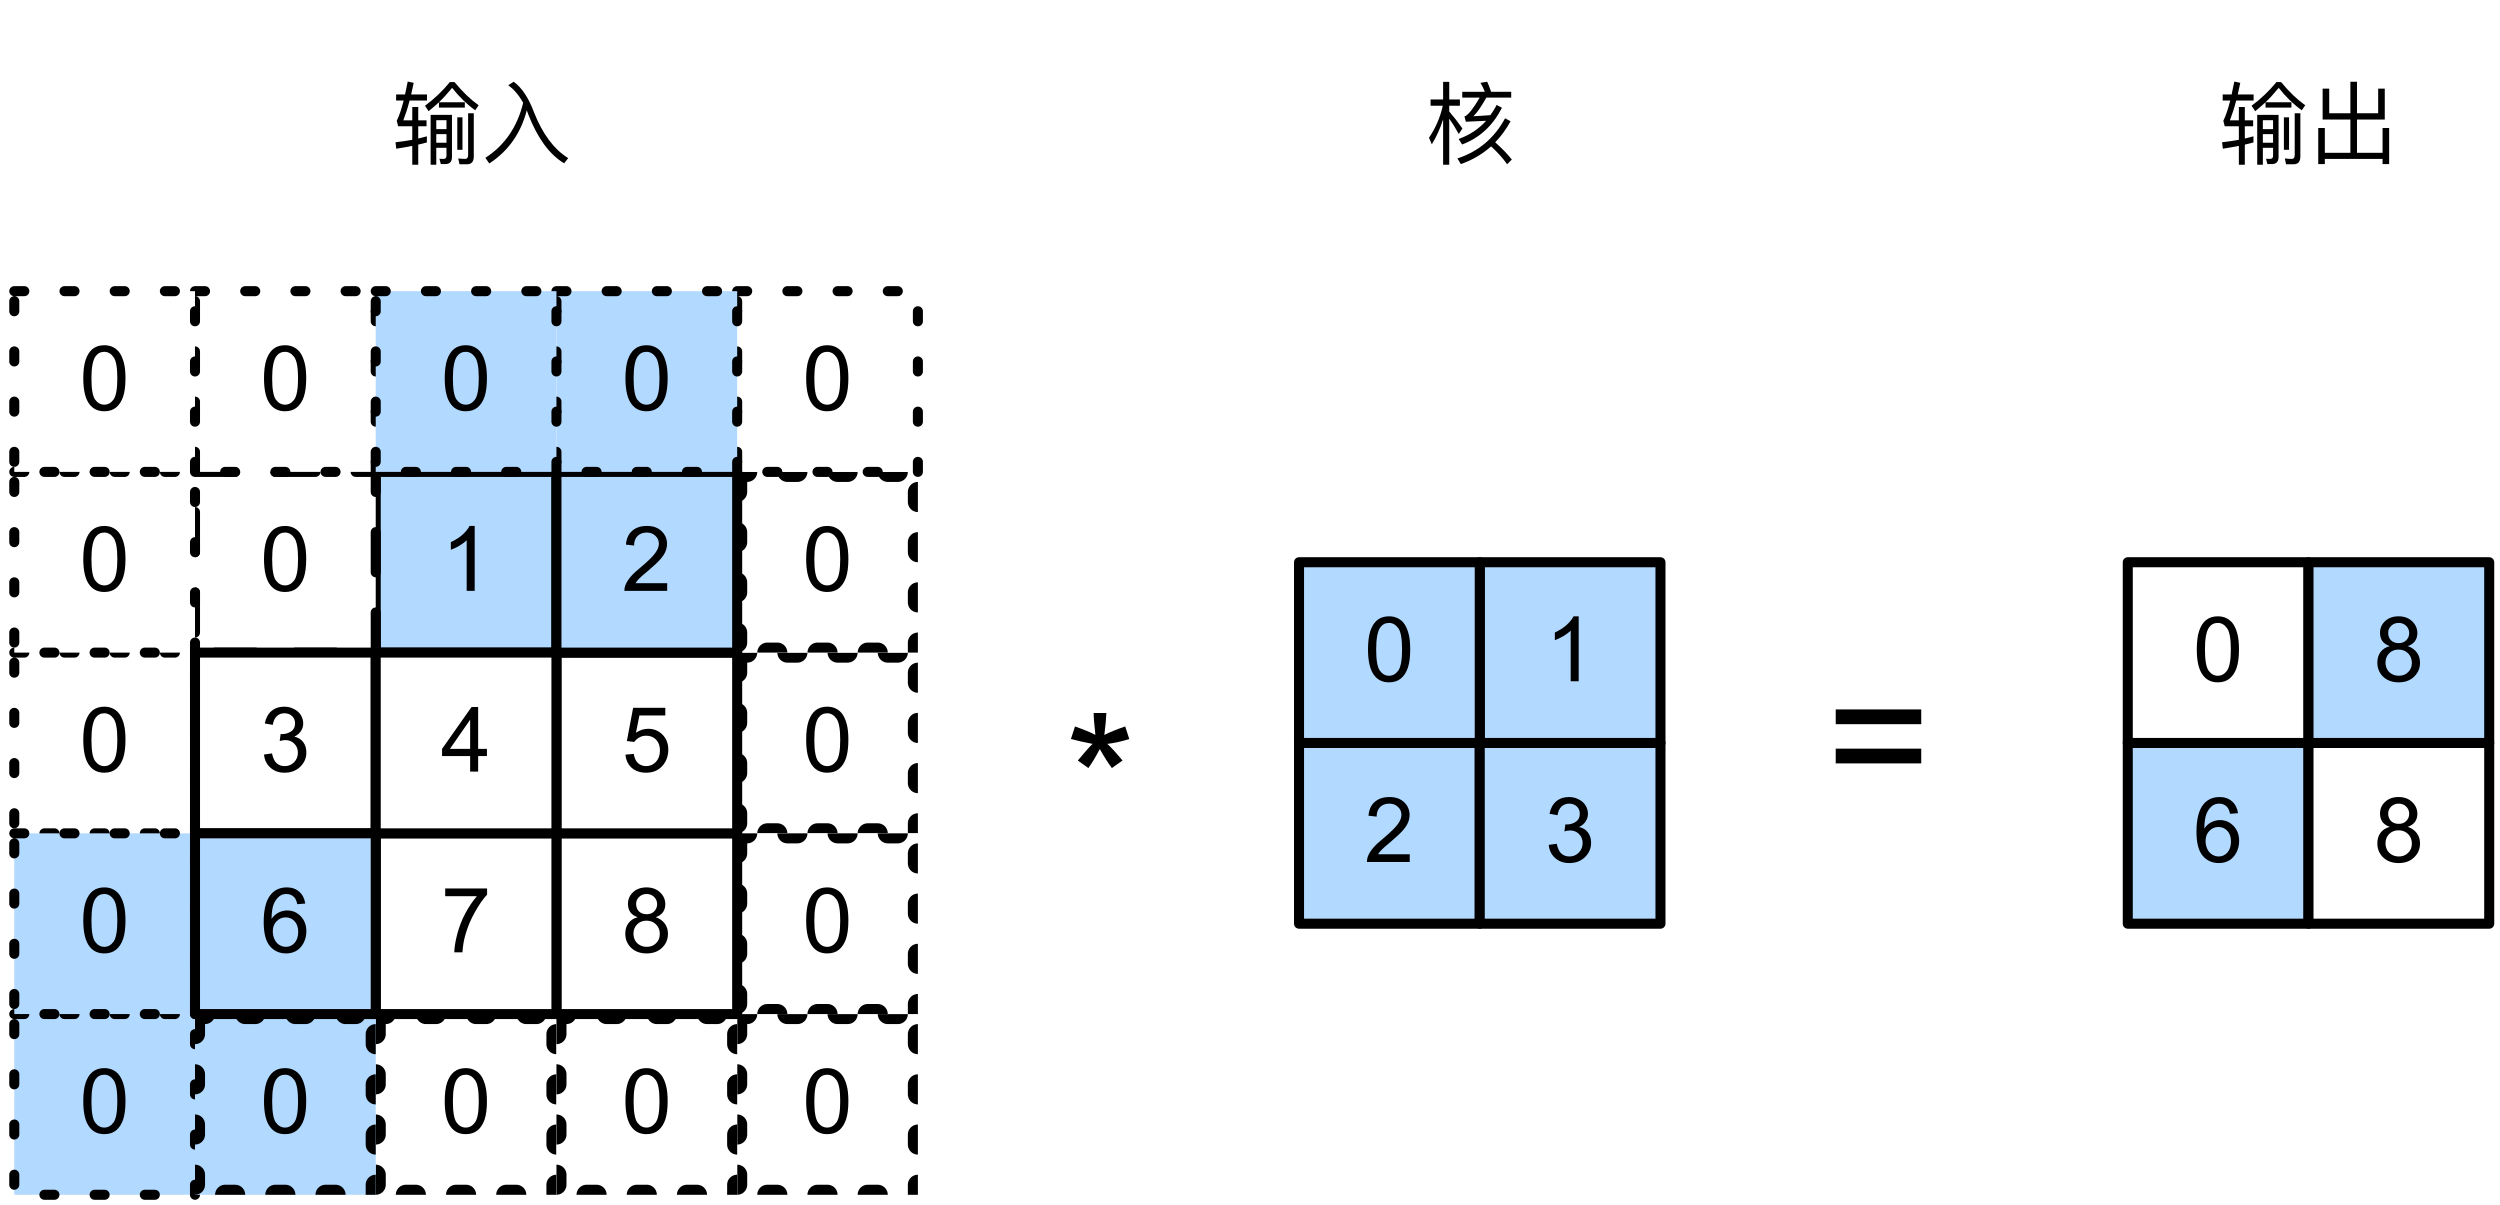 <svg xmlns="http://www.w3.org/2000/svg" xmlns:xlink="http://www.w3.org/1999/xlink" width="332" height="160" version="1.1" viewBox="0 0 249 120"><defs><g><symbol id="glyph0-0" overflow="visible"><path stroke="none" d="M 1.125 0 L 1.125 -5.625 L 5.625 -5.625 L 5.625 0 Z M 1.266 -0.141 L 5.484 -0.141 L 5.484 -5.484 L 1.266 -5.484 Z M 1.266 -0.141"/></symbol><symbol id="glyph0-1" overflow="visible"><path stroke="none" d="M 0.375 -3.172 C 0.375 -3.93 0.453 -4.547 0.609 -5.016 C 0.766 -5.484 0.992 -5.844 1.297 -6.094 C 1.609 -6.344 2 -6.469 2.469 -6.469 C 2.82 -6.469 3.129 -6.395 3.391 -6.25 C 3.648 -6.113 3.863 -5.914 4.031 -5.656 C 4.195 -5.395 4.328 -5.078 4.422 -4.703 C 4.523 -4.328 4.578 -3.816 4.578 -3.172 C 4.578 -2.422 4.5 -1.812 4.344 -1.344 C 4.188 -0.883 3.953 -0.523 3.641 -0.266 C 3.336 -0.016 2.945 0.109 2.469 0.109 C 1.852 0.109 1.367 -0.113 1.016 -0.562 C 0.586 -1.094 0.375 -1.961 0.375 -3.172 Z M 1.188 -3.172 C 1.188 -2.117 1.305 -1.414 1.547 -1.062 C 1.797 -0.719 2.102 -0.547 2.469 -0.547 C 2.832 -0.547 3.141 -0.719 3.391 -1.062 C 3.641 -1.414 3.766 -2.117 3.766 -3.172 C 3.766 -4.234 3.641 -4.938 3.391 -5.281 C 3.141 -5.633 2.832 -5.812 2.469 -5.812 C 2.102 -5.812 1.812 -5.66 1.594 -5.359 C 1.32 -4.961 1.188 -4.234 1.188 -3.172 Z M 1.188 -3.172"/></symbol><symbol id="glyph0-2" overflow="visible"><path stroke="none" d="M 3.359 0 L 2.562 0 L 2.562 -5.047 C 2.375 -4.859 2.125 -4.672 1.812 -4.484 C 1.5 -4.305 1.223 -4.176 0.984 -4.094 L 0.984 -4.859 C 1.422 -5.055 1.805 -5.301 2.141 -5.594 C 2.473 -5.895 2.707 -6.188 2.844 -6.469 L 3.359 -6.469 Z M 3.359 0"/></symbol><symbol id="glyph0-3" overflow="visible"><path stroke="none" d="M 0.375 -1.703 L 1.172 -1.812 C 1.266 -1.363 1.414 -1.039 1.625 -0.844 C 1.844 -0.645 2.113 -0.547 2.438 -0.547 C 2.801 -0.547 3.109 -0.672 3.359 -0.922 C 3.617 -1.18 3.75 -1.504 3.75 -1.891 C 3.75 -2.254 3.629 -2.551 3.391 -2.781 C 3.16 -3.02 2.863 -3.141 2.5 -3.141 C 2.344 -3.141 2.156 -3.109 1.938 -3.047 L 2.031 -3.75 C 2.082 -3.738 2.125 -3.734 2.156 -3.734 C 2.488 -3.734 2.789 -3.82 3.062 -4 C 3.332 -4.176 3.469 -4.445 3.469 -4.812 C 3.469 -5.102 3.367 -5.344 3.172 -5.531 C 2.973 -5.719 2.719 -5.812 2.406 -5.812 C 2.102 -5.812 1.848 -5.711 1.641 -5.516 C 1.441 -5.328 1.312 -5.039 1.25 -4.656 L 0.453 -4.797 C 0.555 -5.328 0.773 -5.738 1.109 -6.031 C 1.453 -6.32 1.879 -6.469 2.391 -6.469 C 2.742 -6.469 3.066 -6.391 3.359 -6.234 C 3.66 -6.086 3.891 -5.883 4.047 -5.625 C 4.203 -5.363 4.281 -5.086 4.281 -4.797 C 4.281 -4.516 4.203 -4.258 4.047 -4.031 C 3.898 -3.801 3.68 -3.617 3.391 -3.484 C 3.773 -3.398 4.07 -3.219 4.281 -2.938 C 4.488 -2.664 4.594 -2.32 4.594 -1.906 C 4.594 -1.344 4.383 -0.863 3.969 -0.469 C 3.562 -0.082 3.047 0.109 2.422 0.109 C 1.859 0.109 1.391 -0.055 1.016 -0.391 C 0.641 -0.723 0.426 -1.16 0.375 -1.703 Z M 0.375 -1.703"/></symbol><symbol id="glyph0-4" overflow="visible"><path stroke="none" d="M 1.594 -3.5 C 1.258 -3.613 1.016 -3.781 0.859 -4 C 0.703 -4.227 0.625 -4.5 0.625 -4.812 C 0.625 -5.281 0.789 -5.672 1.125 -5.984 C 1.469 -6.305 1.914 -6.469 2.469 -6.469 C 3.031 -6.469 3.484 -6.301 3.828 -5.969 C 4.172 -5.645 4.344 -5.25 4.344 -4.781 C 4.344 -4.488 4.266 -4.227 4.109 -4 C 3.953 -3.781 3.711 -3.613 3.391 -3.5 C 3.785 -3.363 4.086 -3.148 4.297 -2.859 C 4.504 -2.578 4.609 -2.238 4.609 -1.844 C 4.609 -1.289 4.41 -0.828 4.016 -0.453 C 3.629 -0.078 3.117 0.109 2.484 0.109 C 1.848 0.109 1.332 -0.078 0.938 -0.453 C 0.551 -0.828 0.359 -1.297 0.359 -1.859 C 0.359 -2.273 0.461 -2.625 0.672 -2.906 C 0.891 -3.195 1.195 -3.395 1.594 -3.5 Z M 1.438 -4.828 C 1.438 -4.523 1.531 -4.273 1.719 -4.078 C 1.914 -3.891 2.172 -3.797 2.484 -3.797 C 2.797 -3.797 3.047 -3.891 3.234 -4.078 C 3.43 -4.273 3.531 -4.516 3.531 -4.797 C 3.531 -5.078 3.43 -5.316 3.234 -5.516 C 3.035 -5.711 2.785 -5.812 2.484 -5.812 C 2.18 -5.812 1.93 -5.711 1.734 -5.516 C 1.535 -5.328 1.438 -5.098 1.438 -4.828 Z M 1.172 -1.859 C 1.172 -1.629 1.223 -1.41 1.328 -1.203 C 1.441 -0.992 1.602 -0.832 1.812 -0.719 C 2.02 -0.602 2.25 -0.547 2.5 -0.547 C 2.875 -0.547 3.18 -0.664 3.422 -0.906 C 3.672 -1.145 3.797 -1.453 3.797 -1.828 C 3.797 -2.211 3.672 -2.531 3.422 -2.781 C 3.172 -3.031 2.852 -3.156 2.469 -3.156 C 2.094 -3.156 1.781 -3.031 1.531 -2.781 C 1.289 -2.531 1.172 -2.223 1.172 -1.859 Z M 1.172 -1.859"/></symbol><symbol id="glyph0-5" overflow="visible"><path stroke="none" d="M 0.375 -1.688 L 1.203 -1.766 C 1.266 -1.359 1.406 -1.051 1.625 -0.844 C 1.852 -0.645 2.125 -0.547 2.438 -0.547 C 2.82 -0.547 3.145 -0.688 3.406 -0.969 C 3.676 -1.258 3.812 -1.641 3.812 -2.109 C 3.812 -2.566 3.68 -2.926 3.422 -3.188 C 3.172 -3.445 2.844 -3.578 2.438 -3.578 C 2.176 -3.578 1.941 -3.516 1.734 -3.391 C 1.535 -3.273 1.375 -3.129 1.25 -2.953 L 0.516 -3.047 L 1.141 -6.359 L 4.344 -6.359 L 4.344 -5.594 L 1.766 -5.594 L 1.422 -3.875 C 1.805 -4.133 2.211 -4.266 2.641 -4.266 C 3.203 -4.266 3.676 -4.07 4.062 -3.688 C 4.445 -3.301 4.641 -2.801 4.641 -2.188 C 4.641 -1.602 4.473 -1.098 4.141 -0.672 C 3.723 -0.148 3.156 0.109 2.438 0.109 C 1.852 0.109 1.375 -0.051 1 -0.375 C 0.633 -0.707 0.426 -1.145 0.375 -1.688 Z M 0.375 -1.688"/></symbol><symbol id="glyph0-6" overflow="visible"><path stroke="none" d="M 4.531 -0.766 L 4.531 0 L 0.266 0 C 0.266 -0.188 0.297 -0.367 0.359 -0.547 C 0.473 -0.836 0.648 -1.125 0.891 -1.406 C 1.129 -1.688 1.473 -2.008 1.922 -2.375 C 2.617 -2.957 3.086 -3.414 3.328 -3.75 C 3.578 -4.082 3.703 -4.398 3.703 -4.703 C 3.703 -5.016 3.586 -5.273 3.359 -5.484 C 3.141 -5.703 2.852 -5.812 2.5 -5.812 C 2.113 -5.812 1.805 -5.695 1.578 -5.469 C 1.348 -5.238 1.234 -4.922 1.234 -4.516 L 0.422 -4.609 C 0.473 -5.211 0.68 -5.672 1.047 -5.984 C 1.41 -6.305 1.898 -6.469 2.516 -6.469 C 3.129 -6.469 3.613 -6.297 3.969 -5.953 C 4.332 -5.609 4.516 -5.188 4.516 -4.688 C 4.516 -4.426 4.461 -4.172 4.359 -3.922 C 4.254 -3.672 4.078 -3.406 3.828 -3.125 C 3.586 -2.852 3.188 -2.477 2.625 -2 C 2.145 -1.602 1.836 -1.332 1.703 -1.188 C 1.566 -1.039 1.457 -0.898 1.375 -0.766 Z M 4.531 -0.766"/></symbol><symbol id="glyph0-7" overflow="visible"><path stroke="none" d="M 0.422 -5.594 L 0.422 -6.359 L 4.594 -6.359 L 4.594 -5.75 C 4.188 -5.312 3.781 -4.727 3.375 -4 C 2.969 -3.281 2.656 -2.535 2.438 -1.766 C 2.281 -1.234 2.18 -0.645 2.141 0 L 1.328 0 C 1.336 -0.508 1.438 -1.117 1.625 -1.828 C 1.812 -2.547 2.082 -3.238 2.438 -3.906 C 2.801 -4.57 3.18 -5.133 3.578 -5.594 Z M 0.422 -5.594"/></symbol><symbol id="glyph0-8" overflow="visible"><path stroke="none" d="M 2.906 0 L 2.906 -1.547 L 0.109 -1.547 L 0.109 -2.266 L 3.047 -6.438 L 3.703 -6.438 L 3.703 -2.266 L 4.578 -2.266 L 4.578 -1.547 L 3.703 -1.547 L 3.703 0 Z M 2.906 -2.266 L 2.906 -5.172 L 0.891 -2.266 Z M 2.906 -2.266"/></symbol><symbol id="glyph0-9" overflow="visible"><path stroke="none" d="M 4.484 -4.859 L 3.688 -4.797 C 3.625 -5.109 3.523 -5.336 3.391 -5.484 C 3.18 -5.703 2.922 -5.812 2.609 -5.812 C 2.348 -5.812 2.125 -5.742 1.938 -5.609 C 1.688 -5.422 1.488 -5.156 1.344 -4.812 C 1.207 -4.469 1.133 -3.973 1.125 -3.328 C 1.312 -3.609 1.539 -3.816 1.812 -3.953 C 2.094 -4.098 2.383 -4.172 2.688 -4.172 C 3.219 -4.172 3.664 -3.977 4.031 -3.594 C 4.406 -3.207 4.594 -2.707 4.594 -2.094 C 4.594 -1.688 4.504 -1.305 4.328 -0.953 C 4.148 -0.609 3.91 -0.344 3.609 -0.156 C 3.305 0.02 2.961 0.109 2.578 0.109 C 1.922 0.109 1.383 -0.129 0.969 -0.609 C 0.551 -1.098 0.344 -1.898 0.344 -3.016 C 0.344 -4.254 0.57 -5.16 1.031 -5.734 C 1.426 -6.223 1.969 -6.469 2.656 -6.469 C 3.156 -6.469 3.566 -6.32 3.891 -6.031 C 4.211 -5.75 4.41 -5.359 4.484 -4.859 Z M 1.25 -2.094 C 1.25 -1.812 1.305 -1.547 1.422 -1.297 C 1.535 -1.055 1.695 -0.867 1.906 -0.734 C 2.113 -0.609 2.332 -0.547 2.562 -0.547 C 2.895 -0.547 3.18 -0.676 3.422 -0.938 C 3.66 -1.207 3.781 -1.578 3.781 -2.047 C 3.781 -2.492 3.66 -2.844 3.422 -3.094 C 3.191 -3.352 2.895 -3.484 2.531 -3.484 C 2.176 -3.484 1.875 -3.352 1.625 -3.094 C 1.375 -2.844 1.25 -2.508 1.25 -2.094 Z M 1.25 -2.094"/></symbol><symbol id="glyph1-0" overflow="visible"><path stroke="none" d="M 2.25 0 L 2.25 -11.25 L 11.25 -11.25 L 11.25 0 Z M 2.531 -0.281 L 10.969 -0.281 L 10.969 -10.969 L 2.531 -10.969 Z M 2.531 -0.281"/></symbol><symbol id="glyph1-1" overflow="visible"><path stroke="none" d="M 0.562 -10.516 L 0.969 -11.766 C 1.895 -11.441 2.57 -11.16 3 -10.922 C 2.883 -11.973 2.828 -12.703 2.828 -13.109 L 4.094 -13.109 C 4.07 -12.523 4.004 -11.797 3.891 -10.922 C 4.492 -11.223 5.188 -11.504 5.969 -11.766 L 6.375 -10.516 C 5.625 -10.273 4.895 -10.113 4.188 -10.031 C 4.539 -9.719 5.047 -9.164 5.703 -8.375 L 4.641 -7.625 C 4.297 -8.082 3.895 -8.711 3.438 -9.516 C 3 -8.68 2.617 -8.051 2.297 -7.625 L 1.25 -8.375 C 1.938 -9.207 2.426 -9.758 2.719 -10.031 C 1.957 -10.176 1.238 -10.336 0.562 -10.516 Z M 0.562 -10.516"/></symbol><symbol id="glyph1-2" overflow="visible"><path stroke="none" d="M 9.516 -7.578 L 1 -7.578 L 1 -9.047 L 9.516 -9.047 Z M 9.516 -3.672 L 1 -3.672 L 1 -5.141 L 9.516 -5.141 Z M 9.516 -3.672"/></symbol><symbol id="glyph2-0" overflow="visible"><path stroke="none"/></symbol><symbol id="glyph2-1" overflow="visible"><path stroke="none" d="M 2.062 -4.844 L 2.062 -3.516 L 1.172 -3.516 C 1.391 -4.094 1.609 -4.75 1.797 -5.484 L 3.531 -5.484 L 3.531 -6.094 L 1.953 -6.094 C 2.031 -6.453 2.109 -6.844 2.203 -7.25 L 1.609 -7.375 C 1.516 -6.938 1.438 -6.5 1.344 -6.094 L 0.453 -6.094 L 0.453 -5.484 L 1.203 -5.484 C 1 -4.688 0.781 -4 0.516 -3.469 L 0.656 -2.922 L 2.062 -2.922 L 2.062 -1.578 C 1.531 -1.484 0.984 -1.391 0.391 -1.328 L 0.469 -0.688 C 1.016 -0.781 1.547 -0.859 2.062 -0.969 L 2.062 0.906 L 2.656 0.906 L 2.656 -1.094 L 3.516 -1.312 L 3.516 -1.922 C 3.25 -1.859 2.969 -1.781 2.656 -1.703 L 2.656 -2.922 L 3.484 -2.922 L 3.484 -3.516 L 2.656 -3.516 L 2.656 -4.844 Z M 4.719 -5.312 L 4.719 -4.781 L 7.297 -4.781 L 7.297 -5.312 L 4.719 -5.312 C 5.172 -5.75 5.609 -6.234 6.031 -6.75 C 6.719 -5.875 7.484 -5.125 8.328 -4.516 L 8.672 -5.016 C 7.859 -5.594 7.062 -6.359 6.266 -7.328 L 5.812 -7.328 C 5.078 -6.438 4.25 -5.641 3.328 -4.969 L 3.688 -4.422 C 4.031 -4.703 4.375 -5 4.719 -5.312 Z M 5.344 0.844 C 5.781 0.844 6.016 0.609 6.016 0.141 L 6.016 -4.062 L 3.891 -4.062 L 3.891 0.906 L 4.453 0.906 L 4.453 -0.781 L 5.469 -0.781 L 5.469 0.031 C 5.469 0.219 5.359 0.328 5.172 0.328 L 4.766 0.312 L 4.906 0.844 Z M 4.453 -1.281 L 4.453 -2.141 L 5.469 -2.141 L 5.469 -1.281 Z M 4.453 -2.641 L 4.453 -3.531 L 5.469 -3.531 L 5.469 -2.641 Z M 6.547 -3.812 L 6.547 -0.578 L 7.062 -0.578 L 7.062 -3.812 Z M 7.531 0.859 C 7.969 0.859 8.188 0.594 8.188 0.078 L 8.188 -4.219 L 7.625 -4.219 L 7.625 -0.062 C 7.625 0.188 7.531 0.328 7.328 0.328 C 7.109 0.328 6.875 0.312 6.641 0.281 L 6.766 0.859 Z M 7.531 0.859"/></symbol><symbol id="glyph2-2" overflow="visible"><path stroke="none" d="M 6.938 -4.219 L 4.828 -4.219 L 4.828 -7.359 L 4.172 -7.359 L 4.172 -4.219 L 2.062 -4.219 L 2.062 -6.672 L 1.406 -6.672 L 1.406 -3.594 L 4.172 -3.594 L 4.172 -0.281 L 1.625 -0.281 L 1.625 -2.75 L 0.969 -2.75 L 0.969 0.844 L 1.625 0.844 L 1.625 0.328 L 7.375 0.328 L 7.375 0.844 L 8.031 0.844 L 8.031 -2.75 L 7.375 -2.75 L 7.375 -0.281 L 4.828 -0.281 L 4.828 -3.594 L 7.594 -3.594 L 7.594 -6.672 L 6.938 -6.672 Z M 6.938 -4.219"/></symbol><symbol id="glyph2-3" overflow="visible"><path stroke="none" d="M 2.344 -3.688 C 2.625 -3.297 2.938 -2.781 3.297 -2.156 L 3.656 -2.703 C 3.219 -3.328 2.781 -3.891 2.344 -4.391 L 2.344 -4.969 L 3.406 -4.969 L 3.406 -5.594 L 2.344 -5.594 L 2.344 -7.344 L 1.734 -7.344 L 1.734 -5.594 L 0.484 -5.594 L 0.484 -4.969 L 1.703 -4.969 C 1.438 -3.781 0.969 -2.719 0.328 -1.781 L 0.609 -1.125 C 1.062 -1.859 1.438 -2.688 1.734 -3.609 L 1.734 0.906 L 2.344 0.906 Z M 3.641 -6.359 L 3.641 -5.781 L 5.375 -5.781 C 4.812 -4.797 4.344 -4.188 3.984 -3.953 C 3.953 -3.938 3.922 -3.922 3.859 -3.906 L 4 -3.375 C 4.703 -3.406 5.375 -3.438 6.016 -3.469 C 5.281 -2.641 4.359 -2.047 3.281 -1.656 L 3.625 -1.109 C 5.375 -1.766 6.688 -2.984 7.594 -4.766 L 7.062 -5.047 C 6.891 -4.688 6.672 -4.359 6.438 -4.031 C 5.891 -3.984 5.312 -3.953 4.75 -3.922 C 5.125 -4.281 5.547 -4.906 6.047 -5.781 L 8.516 -5.781 L 8.516 -6.359 L 6.516 -6.359 C 6.391 -6.734 6.25 -7.078 6.125 -7.359 L 5.453 -7.25 C 5.609 -6.984 5.766 -6.688 5.891 -6.359 Z M 6.516 -0.922 C 7.188 -0.297 7.719 0.297 8.109 0.859 L 8.578 0.391 C 8.125 -0.188 7.562 -0.75 6.922 -1.328 C 7.5 -1.922 8.016 -2.625 8.453 -3.422 L 7.906 -3.719 C 6.844 -1.75 5.266 -0.406 3.156 0.281 L 3.5 0.844 C 4.656 0.438 5.656 -0.156 6.516 -0.922 Z M 6.516 -0.922"/></symbol><symbol id="glyph2-4" overflow="visible"><path stroke="none" d="M 4.109 -5.266 C 3.531 -2.875 2.281 -1.031 0.344 0.219 L 0.734 0.781 C 2.625 -0.453 3.875 -2.219 4.469 -4.516 C 4.516 -4.406 4.547 -4.281 4.609 -4.125 C 5.531 -1.75 6.719 -0.109 8.188 0.766 L 8.594 0.25 C 7.156 -0.641 6.031 -2.172 5.188 -4.312 C 4.641 -5.781 3.953 -6.797 3.156 -7.359 L 2.625 -7.016 C 3.188 -6.594 3.688 -6.016 4.109 -5.266 Z M 4.109 -5.266"/></symbol></g><clipPath id="clip1"><path d="M 37.422 101 L 55.422 101 L 55.422 119 L 37.422 119 Z M 37.422 101"/></clipPath><clipPath id="clip2"><path d="M 73.422 101 L 91.422 101 L 91.422 119 L 73.422 119 Z M 73.422 101"/></clipPath><clipPath id="clip3"><path d="M 55.422 101 L 73.422 101 L 73.422 119 L 55.422 119 Z M 55.422 101"/></clipPath><clipPath id="clip4"><path d="M 19.422 101 L 37.422 101 L 37.422 119 L 19.422 119 Z M 19.422 101"/></clipPath><clipPath id="clip5"><path d="M 73.422 65 L 91.422 65 L 91.422 83 L 73.422 83 Z M 73.422 65"/></clipPath><clipPath id="clip6"><path d="M 73.422 83 L 91.422 83 L 91.422 101 L 73.422 101 Z M 73.422 83"/></clipPath><clipPath id="clip7"><path d="M 73.422 47 L 91.422 47 L 91.422 65 L 73.422 65 Z M 73.422 47"/></clipPath></defs><g id="surface1"><rect width="249" height="120" x="0" y="0" fill="#FFF" fill-opacity="1" stroke="none"/><rect width="249" height="120" x="0" y="0" fill="#FFF" fill-opacity="1" stroke="none"/><g clip-path="url(#clip1)" clip-rule="nonzero"><path fill="#FFF" fill-opacity="1" fill-rule="nonzero" stroke="#000" stroke-dasharray="1 4" stroke-linecap="round" stroke-linejoin="round" stroke-miterlimit="10" stroke-opacity="1" stroke-width="2" d="M 48.422 236 L 66.422 236 L 66.422 254 L 48.422 254 Z M 48.422 236" transform="matrix(1,0,0,1,-11,-135)"/></g><g fill="#000" fill-opacity="1"><use x="43.92" y="112.853" xlink:href="#glyph0-1"/></g><path fill="#B2D9FF" fill-opacity="1" fill-rule="nonzero" stroke="#000" stroke-dasharray="1 4" stroke-linecap="round" stroke-linejoin="round" stroke-miterlimit="10" stroke-opacity="1" stroke-width="1" d="M 12.422 236 L 30.422 236 L 30.422 254 L 12.422 254 Z M 12.422 236" transform="matrix(1,0,0,1,-11,-135)"/><g fill="#000" fill-opacity="1"><use x="7.92" y="112.853" xlink:href="#glyph0-1"/></g><g clip-path="url(#clip2)" clip-rule="nonzero"><path fill="#FFF" fill-opacity="1" fill-rule="nonzero" stroke="#000" stroke-dasharray="1 4" stroke-linecap="round" stroke-linejoin="round" stroke-miterlimit="10" stroke-opacity="1" stroke-width="2" d="M 84.422 236 L 102.422 236 L 102.422 254 L 84.422 254 Z M 84.422 236" transform="matrix(1,0,0,1,-11,-135)"/></g><g fill="#000" fill-opacity="1"><use x="79.92" y="112.853" xlink:href="#glyph0-1"/></g><g clip-path="url(#clip3)" clip-rule="nonzero"><path fill="#FFF" fill-opacity="1" fill-rule="nonzero" stroke="#000" stroke-dasharray="1 4" stroke-linecap="round" stroke-linejoin="round" stroke-miterlimit="10" stroke-opacity="1" stroke-width="2" d="M 66.422 236 L 84.422 236 L 84.422 254 L 66.422 254 Z M 66.422 236" transform="matrix(1,0,0,1,-11,-135)"/></g><g fill="#000" fill-opacity="1"><use x="61.92" y="112.853" xlink:href="#glyph0-1"/></g><g clip-path="url(#clip4)" clip-rule="nonzero"><path fill="#B2D9FF" fill-opacity="1" fill-rule="nonzero" stroke="#000" stroke-dasharray="1 4" stroke-linecap="round" stroke-linejoin="round" stroke-miterlimit="10" stroke-opacity="1" stroke-width="2" d="M 30.422 236 L 48.422 236 L 48.422 254 L 30.422 254 Z M 30.422 236" transform="matrix(1,0,0,1,-11,-135)"/></g><g fill="#000" fill-opacity="1"><use x="25.92" y="112.853" xlink:href="#glyph0-1"/></g><g clip-path="url(#clip5)" clip-rule="nonzero"><path fill="#FFF" fill-opacity="1" fill-rule="nonzero" stroke="#000" stroke-dasharray="1 4" stroke-linecap="round" stroke-linejoin="round" stroke-miterlimit="10" stroke-opacity="1" stroke-width="2" d="M 84.422 200 L 102.422 200 L 102.422 218 L 84.422 218 Z M 84.422 200" transform="matrix(1,0,0,1,-11,-135)"/></g><g fill="#000" fill-opacity="1"><use x="79.92" y="76.853" xlink:href="#glyph0-1"/></g><g clip-path="url(#clip6)" clip-rule="nonzero"><path fill="#FFF" fill-opacity="1" fill-rule="nonzero" stroke="#000" stroke-dasharray="1 4" stroke-linecap="round" stroke-linejoin="round" stroke-miterlimit="10" stroke-opacity="1" stroke-width="2" d="M 84.422 218 L 102.422 218 L 102.422 236 L 84.422 236 Z M 84.422 218" transform="matrix(1,0,0,1,-11,-135)"/></g><g fill="#000" fill-opacity="1"><use x="79.92" y="94.853" xlink:href="#glyph0-1"/></g><g clip-path="url(#clip7)" clip-rule="nonzero"><path fill="#FFF" fill-opacity="1" fill-rule="nonzero" stroke="#000" stroke-dasharray="1 4" stroke-linecap="round" stroke-linejoin="round" stroke-miterlimit="10" stroke-opacity="1" stroke-width="2" d="M 84.422 182 L 102.422 182 L 102.422 200 L 84.422 200 Z M 84.422 182" transform="matrix(1,0,0,1,-11,-135)"/></g><g fill="#000" fill-opacity="1"><use x="79.92" y="58.853" xlink:href="#glyph0-1"/></g><path fill="#FFF" fill-opacity="1" fill-rule="nonzero" stroke="#000" stroke-dasharray="1 4" stroke-linecap="round" stroke-linejoin="round" stroke-miterlimit="10" stroke-opacity="1" stroke-width="1" d="M 84.422 164 L 102.422 164 L 102.422 182 L 84.422 182 Z M 84.422 164" transform="matrix(1,0,0,1,-11,-135)"/><g fill="#000" fill-opacity="1"><use x="79.92" y="40.853" xlink:href="#glyph0-1"/></g><path fill="#FFF" fill-opacity="1" fill-rule="nonzero" stroke="#000" stroke-dasharray="1 4" stroke-linecap="round" stroke-linejoin="round" stroke-miterlimit="10" stroke-opacity="1" stroke-width="1" d="M 12.422 200 L 30.422 200 L 30.422 218 L 12.422 218 Z M 12.422 200" transform="matrix(1,0,0,1,-11,-135)"/><g fill="#000" fill-opacity="1"><use x="7.92" y="76.853" xlink:href="#glyph0-1"/></g><path fill="#B2D9FF" fill-opacity="1" fill-rule="nonzero" stroke="#000" stroke-linecap="round" stroke-linejoin="round" stroke-miterlimit="10" stroke-opacity="1" stroke-width="1" d="M 48.422 182 L 66.422 182 L 66.422 200 L 48.422 200 Z M 48.422 182" transform="matrix(1,0,0,1,-11,-135)"/><g fill="#000" fill-opacity="1"><use x="43.92" y="58.853" xlink:href="#glyph0-2"/></g><path fill="#FFF" fill-opacity="1" fill-rule="nonzero" stroke="#000" stroke-dasharray="4 4" stroke-linecap="round" stroke-linejoin="round" stroke-miterlimit="10" stroke-opacity="1" stroke-width="1" d="M 30.422 182 L 48.422 182 L 48.422 200 L 30.422 200 Z M 30.422 182" transform="matrix(1,0,0,1,-11,-135)"/><g fill="#000" fill-opacity="1"><use x="25.92" y="58.853" xlink:href="#glyph0-1"/></g><path fill="#B2D9FF" fill-opacity="1" fill-rule="nonzero" stroke="#000" stroke-dasharray="1 4" stroke-linecap="round" stroke-linejoin="round" stroke-miterlimit="10" stroke-opacity="1" stroke-width="1" d="M 12.422 218 L 30.422 218 L 30.422 236 L 12.422 236 Z M 12.422 218" transform="matrix(1,0,0,1,-11,-135)"/><g fill="#000" fill-opacity="1"><use x="7.92" y="94.853" xlink:href="#glyph0-1"/></g><path fill="#FFF" fill-opacity="1" fill-rule="nonzero" stroke="#000" stroke-dasharray="1 4" stroke-linecap="round" stroke-linejoin="round" stroke-miterlimit="10" stroke-opacity="1" stroke-width="1" d="M 30.422 164 L 48.422 164 L 48.422 182 L 30.422 182 Z M 30.422 164" transform="matrix(1,0,0,1,-11,-135)"/><g fill="#000" fill-opacity="1"><use x="25.92" y="40.853" xlink:href="#glyph0-1"/></g><path fill="#FFF" fill-opacity="1" fill-rule="nonzero" stroke="#000" stroke-linecap="round" stroke-linejoin="round" stroke-miterlimit="10" stroke-opacity="1" stroke-width="1" d="M 30.422 200 L 48.422 200 L 48.422 218 L 30.422 218 Z M 30.422 200" transform="matrix(1,0,0,1,-11,-135)"/><g fill="#000" fill-opacity="1"><use x="25.92" y="76.853" xlink:href="#glyph0-3"/></g><path fill="#FFF" fill-opacity="1" fill-rule="nonzero" stroke="#000" stroke-dasharray="1 4" stroke-linecap="round" stroke-linejoin="round" stroke-miterlimit="10" stroke-opacity="1" stroke-width="1" d="M 12.422 182 L 30.422 182 L 30.422 200 L 12.422 200 Z M 12.422 182" transform="matrix(1,0,0,1,-11,-135)"/><g fill="#000" fill-opacity="1"><use x="7.92" y="58.853" xlink:href="#glyph0-1"/></g><path fill="#FFF" fill-opacity="1" fill-rule="nonzero" stroke="#000" stroke-linecap="round" stroke-linejoin="round" stroke-miterlimit="10" stroke-opacity="1" stroke-width="1" d="M 66.422 218 L 84.422 218 L 84.422 236 L 66.422 236 Z M 66.422 218" transform="matrix(1,0,0,1,-11,-135)"/><g fill="#000" fill-opacity="1"><use x="61.92" y="94.853" xlink:href="#glyph0-4"/></g><path fill="#FFF" fill-opacity="1" fill-rule="nonzero" stroke="#000" stroke-linecap="round" stroke-linejoin="round" stroke-miterlimit="10" stroke-opacity="1" stroke-width="1" d="M 66.422 200 L 84.422 200 L 84.422 218 L 66.422 218 Z M 66.422 200" transform="matrix(1,0,0,1,-11,-135)"/><g fill="#000" fill-opacity="1"><use x="61.92" y="76.853" xlink:href="#glyph0-5"/></g><path fill="#FFF" fill-opacity="1" fill-rule="nonzero" stroke="#000" stroke-dasharray="1 4" stroke-linecap="round" stroke-linejoin="round" stroke-miterlimit="10" stroke-opacity="1" stroke-width="1" d="M 12.422 164 L 30.422 164 L 30.422 182 L 12.422 182 Z M 12.422 164" transform="matrix(1,0,0,1,-11,-135)"/><g fill="#000" fill-opacity="1"><use x="7.92" y="40.853" xlink:href="#glyph0-1"/></g><path fill="#B2D9FF" fill-opacity="1" fill-rule="nonzero" stroke="#000" stroke-linecap="round" stroke-linejoin="round" stroke-miterlimit="10" stroke-opacity="1" stroke-width="1" d="M 66.422 182 L 84.422 182 L 84.422 200 L 66.422 200 Z M 66.422 182" transform="matrix(1,0,0,1,-11,-135)"/><g fill="#000" fill-opacity="1"><use x="61.92" y="58.853" xlink:href="#glyph0-6"/></g><path fill="#B2D9FF" fill-opacity="1" fill-rule="nonzero" stroke="#000" stroke-dasharray="1 4" stroke-linecap="round" stroke-linejoin="round" stroke-miterlimit="10" stroke-opacity="1" stroke-width="1" d="M 66.422 164 L 84.422 164 L 84.422 182 L 66.422 182 Z M 66.422 164" transform="matrix(1,0,0,1,-11,-135)"/><g fill="#000" fill-opacity="1"><use x="61.92" y="40.853" xlink:href="#glyph0-1"/></g><path fill="#FFF" fill-opacity="1" fill-rule="nonzero" stroke="#000" stroke-linecap="round" stroke-linejoin="round" stroke-miterlimit="10" stroke-opacity="1" stroke-width="1" d="M 48.422 218 L 66.422 218 L 66.422 236 L 48.422 236 Z M 48.422 218" transform="matrix(1,0,0,1,-11,-135)"/><g fill="#000" fill-opacity="1"><use x="43.92" y="94.853" xlink:href="#glyph0-7"/></g><path fill="#FFF" fill-opacity="1" fill-rule="nonzero" stroke="#000" stroke-linecap="round" stroke-linejoin="round" stroke-miterlimit="10" stroke-opacity="1" stroke-width="1" d="M 48.422 200 L 66.422 200 L 66.422 218 L 48.422 218 Z M 48.422 200" transform="matrix(1,0,0,1,-11,-135)"/><g fill="#000" fill-opacity="1"><use x="43.92" y="76.853" xlink:href="#glyph0-8"/></g><path fill="#B2D9FF" fill-opacity="1" fill-rule="nonzero" stroke="#000" stroke-dasharray="1 4" stroke-linecap="round" stroke-linejoin="round" stroke-miterlimit="10" stroke-opacity="1" stroke-width="1" d="M 48.422 164 L 66.422 164 L 66.422 182 L 48.422 182 Z M 48.422 164" transform="matrix(1,0,0,1,-11,-135)"/><g fill="#000" fill-opacity="1"><use x="43.92" y="40.853" xlink:href="#glyph0-1"/></g><path fill="#B2D9FF" fill-opacity="1" fill-rule="nonzero" stroke="#000" stroke-linecap="round" stroke-linejoin="round" stroke-miterlimit="10" stroke-opacity="1" stroke-width="1" d="M 30.422 218 L 48.422 218 L 48.422 236 L 30.422 236 Z M 30.422 218" transform="matrix(1,0,0,1,-11,-135)"/><g fill="#000" fill-opacity="1"><use x="25.92" y="94.853" xlink:href="#glyph0-9"/></g><path fill="#B2D9FF" fill-opacity="1" fill-rule="nonzero" stroke="#000" stroke-linecap="round" stroke-linejoin="round" stroke-miterlimit="10" stroke-opacity="1" stroke-width="1" d="M 140.383 209 L 158.383 209 L 158.383 227 L 140.383 227 Z M 140.383 209" transform="matrix(1,0,0,1,-11,-135)"/><g fill="#000" fill-opacity="1"><use x="135.879" y="85.853" xlink:href="#glyph0-6"/></g><path fill="#B2D9FF" fill-opacity="1" fill-rule="nonzero" stroke="#000" stroke-linecap="round" stroke-linejoin="round" stroke-miterlimit="10" stroke-opacity="1" stroke-width="1" d="M 158.383 209 L 176.383 209 L 176.383 227 L 158.383 227 Z M 158.383 209" transform="matrix(1,0,0,1,-11,-135)"/><g fill="#000" fill-opacity="1"><use x="153.879" y="85.853" xlink:href="#glyph0-3"/></g><path fill="#B2D9FF" fill-opacity="1" fill-rule="nonzero" stroke="#000" stroke-linecap="round" stroke-linejoin="round" stroke-miterlimit="10" stroke-opacity="1" stroke-width="1" d="M 158.383 191 L 176.383 191 L 176.383 209 L 158.383 209 Z M 158.383 191" transform="matrix(1,0,0,1,-11,-135)"/><g fill="#000" fill-opacity="1"><use x="153.879" y="67.853" xlink:href="#glyph0-2"/></g><path fill="#B2D9FF" fill-opacity="1" fill-rule="nonzero" stroke="#000" stroke-linecap="round" stroke-linejoin="round" stroke-miterlimit="10" stroke-opacity="1" stroke-width="1" d="M 140.383 191 L 158.383 191 L 158.383 209 L 140.383 209 Z M 140.383 191" transform="matrix(1,0,0,1,-11,-135)"/><g fill="#000" fill-opacity="1"><use x="135.879" y="67.853" xlink:href="#glyph0-1"/></g><path fill="#B2D9FF" fill-opacity="1" fill-rule="nonzero" stroke="#000" stroke-linecap="round" stroke-linejoin="round" stroke-miterlimit="10" stroke-opacity="1" stroke-width="1" d="M 222.926 209 L 240.926 209 L 240.926 227 L 222.926 227 Z M 222.926 209" transform="matrix(1,0,0,1,-11,-135)"/><g fill="#000" fill-opacity="1"><use x="218.425" y="85.853" xlink:href="#glyph0-9"/></g><path fill="#FFF" fill-opacity="1" fill-rule="nonzero" stroke="#000" stroke-linecap="round" stroke-linejoin="round" stroke-miterlimit="10" stroke-opacity="1" stroke-width="1" d="M 240.926 209 L 258.926 209 L 258.926 227 L 240.926 227 Z M 240.926 209" transform="matrix(1,0,0,1,-11,-135)"/><g fill="#000" fill-opacity="1"><use x="236.425" y="85.853" xlink:href="#glyph0-4"/></g><path fill="#FFF" fill-opacity="1" fill-rule="nonzero" stroke="#000" stroke-linecap="round" stroke-linejoin="round" stroke-miterlimit="10" stroke-opacity="1" stroke-width="1" d="M 222.926 191 L 240.926 191 L 240.926 209 L 222.926 209 Z M 222.926 191" transform="matrix(1,0,0,1,-11,-135)"/><g fill="#000" fill-opacity="1"><use x="218.425" y="67.853" xlink:href="#glyph0-1"/></g><path fill="#B2D9FF" fill-opacity="1" fill-rule="nonzero" stroke="#000" stroke-linecap="round" stroke-linejoin="round" stroke-miterlimit="10" stroke-opacity="1" stroke-width="1" d="M 240.926 191 L 258.926 191 L 258.926 209 L 240.926 209 Z M 240.926 191" transform="matrix(1,0,0,1,-11,-135)"/><g fill="#000" fill-opacity="1"><use x="236.425" y="67.853" xlink:href="#glyph0-4"/></g><g fill="#000" fill-opacity="1"><use x="106.101" y="84.122" xlink:href="#glyph1-1"/></g><g fill="#000" fill-opacity="1"><use x="181.839" y="79.706" xlink:href="#glyph1-2"/></g><g fill="#000" fill-opacity="1"><use x="220.928" y="15.5" xlink:href="#glyph2-1"/><use x="229.928" y="15.5" xlink:href="#glyph2-2"/></g><g fill="#000" fill-opacity="1"><use x="142" y="15.5" xlink:href="#glyph2-3"/></g><g fill="#000" fill-opacity="1"><use x="39" y="15.5" xlink:href="#glyph2-1"/><use x="48" y="15.5" xlink:href="#glyph2-4"/></g></g></svg>